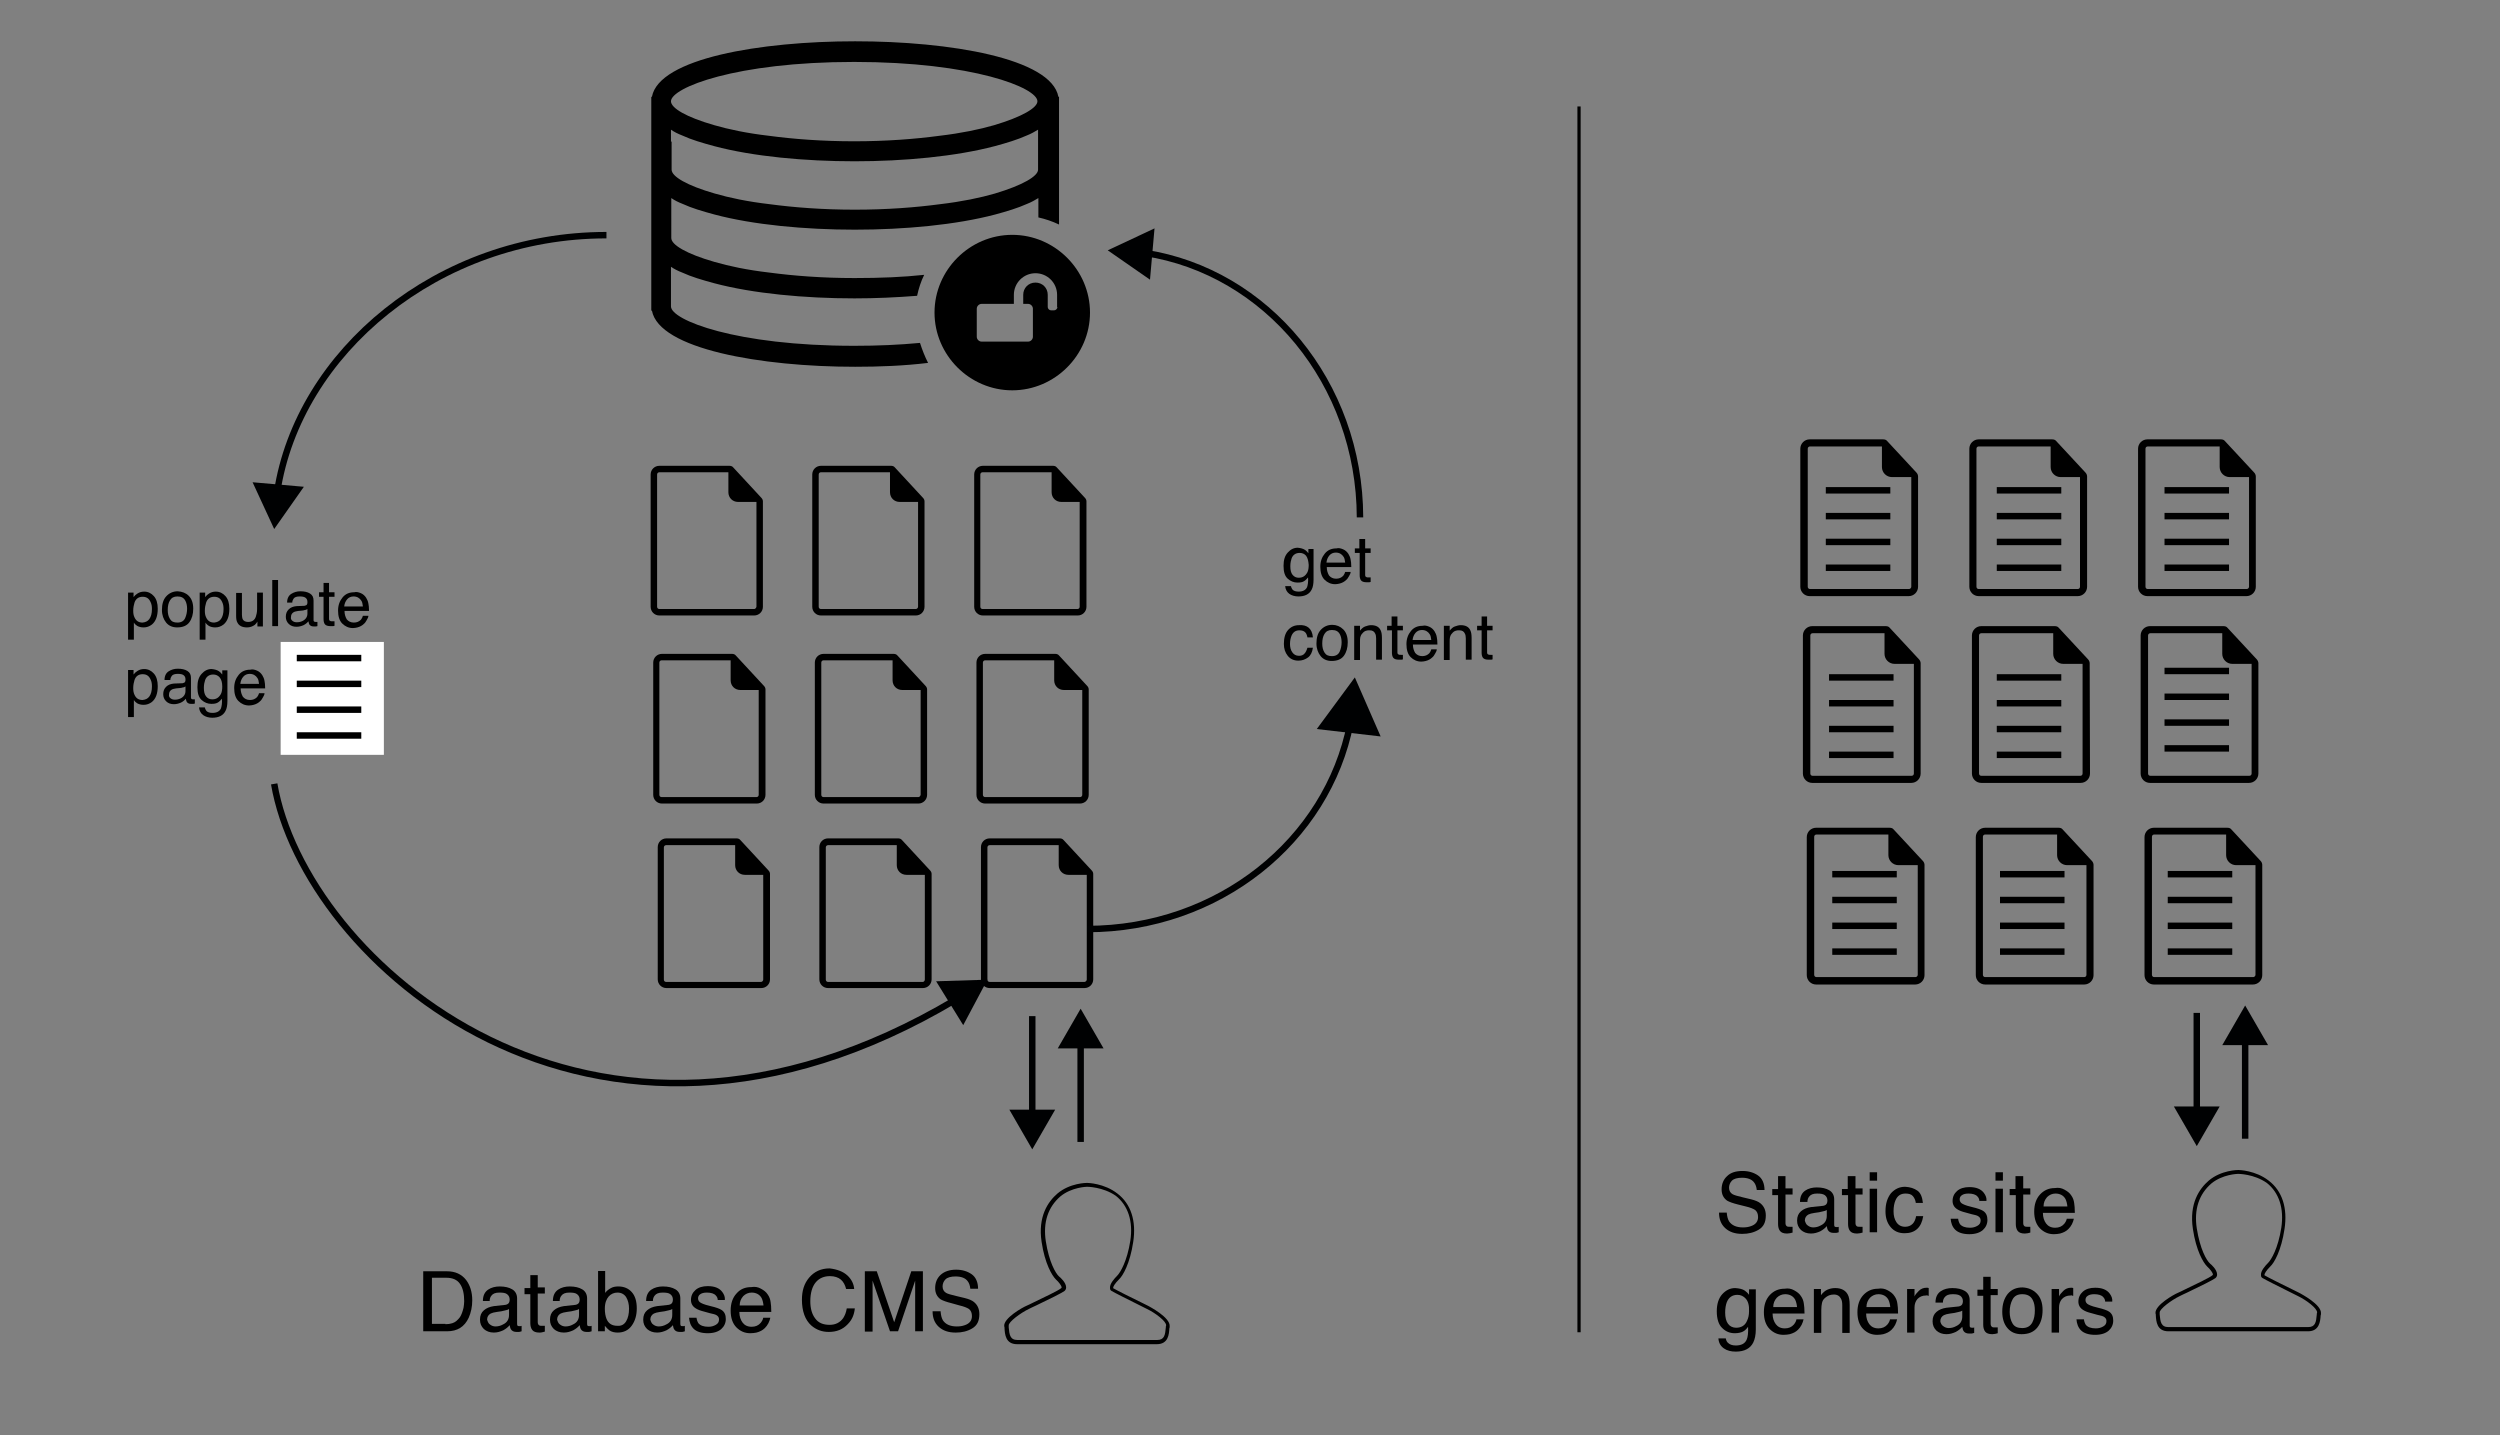 <?xml version="1.0" encoding="utf-8"?>
<!-- Generator: Adobe Illustrator 17.1.0, SVG Export Plug-In . SVG Version: 6.00 Build 0)  -->
<!DOCTYPE svg PUBLIC "-//W3C//DTD SVG 1.1//EN" "http://www.w3.org/Graphics/SVG/1.1/DTD/svg11.dtd">
<svg version="1.1" id="Layer_1" xmlns="http://www.w3.org/2000/svg" xmlns:xlink="http://www.w3.org/1999/xlink" x="0px" y="0px"
	 viewBox="0 0 775 445" style="enable-background:new 0 0 775 445;" xml:space="preserve">
<rect x="0" y="0" width="775" height="445" fill="#808080" stroke="none"/>
<rect x="87" y="199" style="fill:#FFFFFF;" width="32" height="35"/>
<path d="M591.8,182.6h-30.7c-0.4,0-0.7-0.3-0.7-0.7v-42.8c0-0.4,0.3-0.7,0.7-0.7h22.3v6.4c0,1.7,1.4,3.1,3.1,3.1h6v34
	C592.5,182.3,592.1,182.6,591.8,182.6z M594.6,147.7c0-0.4-0.2-0.9-0.5-1.2l-9.1-9.8c-0.3-0.4-0.8-0.5-1.3-0.5h-22.7
	c-1.6,0-2.9,1.3-2.9,2.9v42.8c0,1.6,1.3,2.9,2.9,2.9h30.7c1.6,0,2.9-1.3,2.9-2.9L594.6,147.7z"/>
<path d="M208,43.9v-3.7c1,0.7,2.2,1.3,3.5,1.8c2.8,1.3,6.2,2.3,9.9,3.3c12,3.2,28.1,4.7,43.5,4.7s31.4-1.5,43.5-4.7
	c3.7-1,7-2,9.9-3.3c1.3-0.5,2.5-1.2,3.5-1.8v12.4c0,2-4.7,4.8-13.4,7.4c-4.5,1.3-10.2,2.5-17,3.3c-7.5,1-16.4,1.7-26.4,1.7
	c-10,0-18.9-0.7-26.4-1.7c-6.9-0.8-12.5-2-17-3.3c-8.7-2.5-13.4-5.3-13.4-7.4V43.9z M264.8,19.2c36.8,0,56.8,8,56.8,12.2
	c0,2-4.7,4.8-13.4,7.4c-4.5,1.3-10.2,2.5-17,3.3c-7.5,1-16.4,1.7-26.4,1.7c-10,0-18.9-0.7-26.4-1.7c-6.9-0.8-12.5-2-17-3.3
	c-8.7-2.5-13.4-5.3-13.4-7.4C208,27.2,228,19.2,264.8,19.2z M264.8,107.2c-36.8,0-56.8-8-56.8-12.2V82.7c1,0.7,2.2,1.3,3.5,1.8
	c2.8,1.3,6.2,2.3,9.9,3.3c12,3.2,28.1,4.7,43.5,4.7c6.5,0,13-0.3,19.4-0.8c0.5-2.3,1.2-4.5,2.2-6.5c-6.4,0.7-13.5,1-21.6,1
	c-10,0-18.9-0.7-26.4-1.7c-6.9-0.8-12.5-2-17-3.3c-8.7-2.5-13.4-5.3-13.4-7.4V61.4c1,0.7,2.2,1.3,3.5,1.8c2.8,1.3,6.2,2.3,9.9,3.3
	c12,3.2,28.1,4.7,43.5,4.7s31.4-1.5,43.5-4.7c3.7-1,7-2,9.9-3.3c1.3-0.5,2.5-1.2,3.5-1.8v6c2.2,0.5,4.3,1.2,6.4,2.2V30h-0.2
	c-2.2-11.9-33.6-17.2-63-17.2s-60.8,5.3-63,17.2h-0.2v66.3h0.2c2.2,11.9,33.8,17.4,63,17.4c7.5,0,15.2-0.3,22.6-1.2
	c-1-2-1.8-4-2.5-6.2C278.8,106.9,272.2,107.2,264.8,107.2z"/>
<path d="M327.8,95.2c0,0.5-0.5,1-1,1h-1c-0.5,0-1-0.5-1-1v-3.8c0-2.2-1.7-3.8-3.8-3.8c-2.2,0-3.8,1.7-3.8,3.8v2.8h1.5
	c0.8,0,1.5,0.7,1.5,1.5v8.7c0,0.8-0.7,1.5-1.5,1.5h-14.4c-0.8,0-1.5-0.7-1.5-1.5v-8.7c0-0.8,0.7-1.5,1.5-1.5h10v-2.8
	c0-3.7,3-6.7,6.7-6.7c3.7,0,6.7,3,6.7,6.7v3.8H327.8z M313.8,72.8c-13.2,0-24.1,10.9-24.1,24.1s10.9,24.1,24.1,24.1
	c13.2,0,24.1-10.9,24.1-24.1S327,72.8,313.8,72.8z"/>
<path d="M644.1,182.6h-30.7c-0.4,0-0.7-0.3-0.7-0.7v-42.8c0-0.4,0.3-0.7,0.7-0.7h22.3v6.4c0,1.7,1.4,3.1,3.1,3.1h6v34
	C644.8,182.3,644.5,182.6,644.1,182.6z M647,147.7c0-0.4-0.2-0.9-0.5-1.2l-9.1-9.8c-0.3-0.4-0.8-0.5-1.3-0.5h-22.7
	c-1.6,0-2.9,1.3-2.9,2.9v42.8c0,1.6,1.3,2.9,2.9,2.9h30.7c1.6,0,2.9-1.3,2.9-2.9L647,147.7z"/>
<path d="M592.6,240.5h-30.7c-0.4,0-0.7-0.3-0.7-0.7V197c0-0.4,0.3-0.7,0.7-0.7h22.3v6.4c0,1.7,1.4,3.1,3.1,3.1h6v34
	C593.3,240.2,593,240.5,592.6,240.5z M595.4,205.6c0-0.4-0.2-0.9-0.5-1.2l-9.1-9.8c-0.3-0.4-0.8-0.5-1.3-0.5h-22.7
	c-1.6,0-2.9,1.3-2.9,2.9v42.8c0,1.6,1.3,2.9,2.9,2.9h30.7c1.6,0,2.9-1.3,2.9-2.9L595.4,205.6z"/>
<path d="M644.9,240.5h-30.7c-0.4,0-0.7-0.3-0.7-0.7V197c0-0.4,0.3-0.7,0.7-0.7h22.3v6.4c0,1.7,1.4,3.1,3.1,3.1h6v34
	C645.6,240.2,645.3,240.5,644.9,240.5z M647.8,205.6c0-0.4-0.2-0.9-0.5-1.2l-9.1-9.8c-0.3-0.4-0.8-0.5-1.3-0.5h-22.7
	c-1.6,0-2.9,1.3-2.9,2.9v42.8c0,1.6,1.3,2.9,2.9,2.9H645c1.6,0,2.9-1.3,2.9-2.9L647.8,205.6z"/>
<path d="M697.3,240.5h-30.7c-0.4,0-0.7-0.3-0.7-0.7V197c0-0.4,0.3-0.7,0.7-0.7h22.3v6.4c0,1.7,1.4,3.1,3.1,3.1h6v34
	C698,240.2,697.7,240.5,697.3,240.5z M700.1,205.6c0-0.4-0.2-0.9-0.5-1.2l-9.1-9.8c-0.3-0.4-0.8-0.5-1.3-0.5h-22.7
	c-1.6,0-2.9,1.3-2.9,2.9v42.8c0,1.6,1.3,2.9,2.9,2.9h30.7c1.6,0,2.9-1.3,2.9-2.9L700.1,205.6z"/>
<path d="M593.8,302.9h-30.7c-0.4,0-0.7-0.3-0.7-0.7v-42.8c0-0.4,0.3-0.7,0.7-0.7h22.3v6.4c0,1.7,1.4,3.1,3.1,3.1h6v34
	C594.5,302.6,594.1,302.9,593.8,302.9z M596.6,268.1c0-0.4-0.2-0.9-0.5-1.2l-9.1-9.8c-0.3-0.4-0.8-0.5-1.3-0.5h-22.7
	c-1.6,0-2.9,1.3-2.9,2.9v42.8c0,1.6,1.3,2.9,2.9,2.9h30.7c1.6,0,2.9-1.3,2.9-2.9L596.6,268.1z"/>
<path d="M646.1,302.9h-30.7c-0.4,0-0.7-0.3-0.7-0.7v-42.8c0-0.4,0.3-0.7,0.7-0.7h22.3v6.4c0,1.7,1.4,3.1,3.1,3.1h6v34
	C646.8,302.6,646.5,302.9,646.1,302.9z M649,268.1c0-0.4-0.2-0.9-0.5-1.2l-9.1-9.8c-0.3-0.4-0.8-0.5-1.3-0.5h-22.7
	c-1.6,0-2.9,1.3-2.9,2.9v42.8c0,1.6,1.3,2.9,2.9,2.9h30.7c1.6,0,2.9-1.3,2.9-2.9L649,268.1z"/>
<path d="M698.5,302.9h-30.7c-0.4,0-0.7-0.3-0.7-0.7v-42.8c0-0.4,0.3-0.7,0.7-0.7h22.3v6.4c0,1.7,1.4,3.1,3.1,3.1h6v34
	C699.2,302.6,698.8,302.9,698.5,302.9z M701.3,268.1c0-0.4-0.2-0.9-0.5-1.2l-9.1-9.8c-0.3-0.4-0.8-0.5-1.3-0.5h-22.7
	c-1.6,0-2.9,1.3-2.9,2.9v42.8c0,1.6,1.3,2.9,2.9,2.9h30.7c1.6,0,2.9-1.3,2.9-2.9L701.3,268.1z"/>
<path d="M233.8,188.8h-29.4c-0.4,0-0.7-0.3-0.7-0.7v-41c0-0.4,0.3-0.7,0.7-0.7h21.4v6.2c0,1.7,1.3,3,3,3h5.7v32.5
	C234.4,188.5,234.1,188.8,233.8,188.8z M236.5,155.4c0-0.4-0.2-0.8-0.5-1.1l-8.7-9.4c-0.3-0.4-0.8-0.5-1.2-0.5h-21.7
	c-1.5,0-2.7,1.2-2.7,2.7v41c0,1.5,1.2,2.7,2.7,2.7h29.4c1.5,0,2.7-1.2,2.7-2.7L236.5,155.4z"/>
<path d="M283.9,188.8h-29.4c-0.4,0-0.7-0.3-0.7-0.7v-41c0-0.4,0.3-0.7,0.7-0.7h21.4v6.2c0,1.7,1.3,3,3,3h5.7v32.5
	C284.6,188.5,284.2,188.8,283.9,188.8z M286.6,155.4c0-0.4-0.2-0.8-0.5-1.1l-8.7-9.4c-0.3-0.4-0.8-0.5-1.2-0.5h-21.7
	c-1.5,0-2.7,1.2-2.7,2.7v41c0,1.5,1.2,2.7,2.7,2.7h29.4c1.5,0,2.7-1.2,2.7-2.7L286.6,155.4z"/>
<path d="M234.5,247.1h-29.4c-0.4,0-0.7-0.3-0.7-0.7v-41c0-0.4,0.3-0.7,0.7-0.7h21.4v6.2c0,1.7,1.3,3,3,3h5.7v32.5
	C235.2,246.8,234.9,247.1,234.5,247.1z M237.3,213.7c0-0.4-0.2-0.8-0.5-1.1l-8.7-9.4c-0.3-0.4-0.8-0.5-1.2-0.5h-21.7
	c-1.5,0-2.7,1.2-2.7,2.7v41c0,1.5,1.2,2.7,2.7,2.7h29.4c1.5,0,2.7-1.2,2.7-2.7L237.3,213.7z"/>
<path d="M284.7,247.1h-29.4c-0.4,0-0.7-0.3-0.7-0.7v-41c0-0.4,0.3-0.7,0.7-0.7h21.4v6.2c0,1.7,1.3,3,3,3h5.7v32.5
	C285.3,246.8,285,247.1,284.7,247.1z M287.4,213.7c0-0.4-0.2-0.8-0.5-1.1l-8.7-9.4c-0.3-0.4-0.8-0.5-1.2-0.5h-21.7
	c-1.5,0-2.7,1.2-2.7,2.7v41c0,1.5,1.2,2.7,2.7,2.7h29.4c1.5,0,2.7-1.2,2.7-2.7L287.4,213.7z"/>
<path d="M334.8,247.1h-29.4c-0.4,0-0.7-0.3-0.7-0.7v-41c0-0.4,0.3-0.7,0.7-0.7h21.4v6.2c0,1.7,1.3,3,3,3h5.7v32.5
	C335.5,246.8,335.2,247.1,334.8,247.1z M337.5,213.7c0-0.4-0.2-0.8-0.5-1.1l-8.7-9.4c-0.3-0.4-0.8-0.5-1.2-0.5h-21.7
	c-1.5,0-2.7,1.2-2.7,2.7v41c0,1.5,1.2,2.7,2.7,2.7h29.4c1.5,0,2.7-1.2,2.7-2.7L337.5,213.7z"/>
<path d="M334,188.8h-29.4c-0.4,0-0.7-0.3-0.7-0.7v-41c0-0.4,0.3-0.7,0.7-0.7H326v6.2c0,1.7,1.3,3,3,3h5.7v32.5
	C334.7,188.5,334.4,188.8,334,188.8z M336.8,155.4c0-0.4-0.2-0.8-0.5-1.1l-8.7-9.4c-0.3-0.4-0.8-0.5-1.2-0.5h-21.7
	c-1.5,0-2.7,1.2-2.7,2.7v41c0,1.5,1.2,2.7,2.7,2.7h29.4c1.5,0,2.7-1.2,2.7-2.7L336.8,155.4z"/>
<path d="M235.9,304.4h-29.4c-0.4,0-0.7-0.3-0.7-0.7v-41c0-0.4,0.3-0.7,0.7-0.7h21.4v6.2c0,1.7,1.3,3,3,3h5.7v32.5
	C236.6,304,236.3,304.4,235.9,304.4z M238.7,270.9c0-0.4-0.2-0.8-0.5-1.1l-8.7-9.4c-0.3-0.4-0.8-0.5-1.2-0.5h-21.7
	c-1.5,0-2.7,1.2-2.7,2.7v41c0,1.5,1.2,2.7,2.7,2.7H236c1.5,0,2.7-1.2,2.7-2.7L238.7,270.9z"/>
<path d="M286.1,304.4h-29.4c-0.4,0-0.7-0.3-0.7-0.7v-41c0-0.4,0.3-0.7,0.7-0.7H278v6.2c0,1.7,1.3,3,3,3h5.7v32.5
	C286.7,304,286.4,304.4,286.1,304.4z M288.8,270.9c0-0.4-0.2-0.8-0.5-1.1l-8.7-9.4c-0.3-0.4-0.8-0.5-1.2-0.5h-21.7
	c-1.5,0-2.7,1.2-2.7,2.7v41c0,1.5,1.2,2.7,2.7,2.7h29.4c1.5,0,2.7-1.2,2.7-2.7L288.8,270.9z"/>
<path d="M336.2,304.4h-29.4c-0.4,0-0.7-0.3-0.7-0.7v-41c0-0.4,0.3-0.7,0.7-0.7h21.4v6.2c0,1.7,1.3,3,3,3h5.7v32.5
	C336.9,304,336.5,304.4,336.2,304.4z M338.9,270.9c0-0.4-0.2-0.8-0.5-1.1l-8.7-9.4c-0.3-0.4-0.8-0.5-1.2-0.5h-21.7
	c-1.5,0-2.7,1.2-2.7,2.7v41c0,1.5,1.2,2.7,2.7,2.7h29.4c1.5,0,2.7-1.2,2.7-2.7L338.9,270.9z"/>
<path d="M337,367.9c-0.1,0-4.8,0.1-8.3,3c-3.8,3.3-5.4,8-4.5,13.9c1,6.4,3,9.9,4.1,10.9c0.4,0.3,2.2,1.9,2.2,3.4
	c0,0.5-0.2,0.8-0.5,1.1c-0.8,0.6-4.6,2.5-8.8,4.5c-1,0.5-1.8,0.8-2.3,1.1c-2.5,1.2-6.3,4-6.2,5.1c0,0.2,0,0.4,0,0.6
	c0.2,2.2,0.4,3.9,2.7,3.9h43.3c2.3,0,2.5-1.6,2.7-3.9c0-0.2,0-0.4,0.1-0.6c0.1-1.3-3.4-3.9-5.9-5.1c-0.4-0.2-1-0.5-1.8-0.9
	c-4.2-2.1-8.4-4.2-9.2-4.7c-0.4-0.2-0.5-0.5-0.5-1c-0.1-1.2,1.3-2.8,2.2-3.7c1-1,3.1-4.5,4.1-10.9c0.9-6-0.7-10.9-4.5-13.9
	C341.9,367.9,337,367.9,337,367.9z M358.6,416.7h-43.3c-3.6,0-3.8-3.1-3.9-5c0-0.2,0-0.4-0.1-0.6c-0.2-2.5,5.7-5.8,6.9-6.3
	c0.5-0.2,1.3-0.6,2.3-1.1c2.7-1.3,7.8-3.7,8.5-4.4c0.1-0.1,0.1-0.1,0.1-0.2c0-0.5-0.8-1.6-1.8-2.5c-1.2-1.2-3.4-4.9-4.4-11.6
	c-1.2-7.9,2-12.5,4.9-15c3.9-3.3,9-3.3,9.2-3.3c0.2,0,5.3,0.1,9.4,3.3c4.2,3.2,5.9,8.5,4.9,15c-1,6.7-3.2,10.5-4.4,11.6
	c-1.3,1.3-1.9,2.3-1.8,2.7c0,0.1,0,0.1,0.1,0.1c0.8,0.5,6.2,3.2,9.1,4.6c0.8,0.4,1.4,0.7,1.8,0.9c0.1,0.1,6.8,3.5,6.5,6.3
	c0,0.2,0,0.4-0.1,0.6C362.4,413.6,362.2,416.7,358.6,416.7z"/>
<path d="M693.8,363.9c-0.1,0-4.8,0.1-8.3,3c-3.8,3.3-5.4,8-4.5,13.9c1,6.4,3,9.9,4.1,10.9c0.4,0.3,2.2,1.9,2.2,3.4
	c0,0.5-0.2,0.8-0.5,1.1c-0.8,0.6-4.6,2.5-8.8,4.5c-1,0.5-1.8,0.8-2.3,1.1c-2.5,1.2-6.3,4-6.2,5.1c0,0.2,0,0.4,0,0.6
	c0.2,2.2,0.4,3.9,2.7,3.9h43.3c2.3,0,2.5-1.6,2.7-3.9c0-0.2,0-0.4,0.1-0.6c0.1-1.3-3.4-3.9-5.9-5.1c-0.4-0.2-1-0.5-1.8-0.9
	c-4.2-2.1-8.4-4.2-9.2-4.7c-0.4-0.2-0.5-0.5-0.5-1c-0.1-1.2,1.3-2.8,2.2-3.7c1-1,3.1-4.5,4.1-10.9c0.9-6-0.7-10.9-4.5-13.9
	C698.7,363.9,693.9,363.9,693.8,363.9z M715.5,412.7h-43.3c-3.6,0-3.8-3.1-3.9-5c0-0.2,0-0.4-0.1-0.6c-0.2-2.5,5.7-5.8,6.9-6.3
	c0.5-0.2,1.3-0.6,2.3-1.1c2.7-1.3,7.8-3.7,8.5-4.4c0.1-0.1,0.1-0.1,0.1-0.2c0-0.5-0.8-1.6-1.8-2.5c-1.2-1.2-3.4-4.9-4.4-11.6
	c-1.2-7.9,2-12.5,4.9-15c3.9-3.3,9-3.3,9.2-3.3c0.2,0,5.3,0.1,9.4,3.3c4.2,3.2,5.9,8.5,4.9,15c-1,6.7-3.2,10.5-4.4,11.6
	c-1.3,1.3-1.9,2.3-1.8,2.7c0,0.1,0,0.1,0.1,0.1c0.8,0.5,6.2,3.2,9.1,4.6c0.8,0.4,1.4,0.7,1.8,0.9c0.1,0.1,6.8,3.5,6.5,6.3
	c0,0.2,0,0.4-0.1,0.6C719.3,409.6,719,412.7,715.5,412.7z"/>
<g>
	<g>
		<line style="fill:none;stroke:#000102;stroke-width:2;stroke-miterlimit:10;" x1="335" y1="354" x2="335" y2="323"/>
		<g>
			<polygon style="fill:#000102;" points="342.1,325 335,312.7 327.9,325 			"/>
		</g>
	</g>
</g>
<g>
	<g>
		<line style="fill:none;stroke:#000102;stroke-width:2;stroke-miterlimit:10;" x1="320" y1="315" x2="320" y2="346"/>
		<g>
			<polygon style="fill:#000102;" points="312.9,344 320,356.3 327.1,344 			"/>
		</g>
	</g>
</g>
<g>
	<g>
		<line style="fill:none;stroke:#000102;stroke-width:2;stroke-miterlimit:10;" x1="696" y1="353" x2="696" y2="322"/>
		<g>
			<polygon style="fill:#000102;" points="703.1,324 696,311.7 688.9,324 			"/>
		</g>
	</g>
</g>
<g>
	<g>
		<line style="fill:none;stroke:#000102;stroke-width:2;stroke-miterlimit:10;" x1="681" y1="314" x2="681" y2="345"/>
		<g>
			<polygon style="fill:#000102;" points="673.9,343 681,355.3 688.1,343 			"/>
		</g>
	</g>
</g>
<g>
	<path d="M131.1,394.1h7.5c2.5,0,4.5,0.9,5.9,2.7c1.2,1.6,1.9,3.7,1.9,6.3c0,2-0.4,3.8-1.1,5.4c-1.3,2.8-3.5,4.2-6.7,4.2h-7.4V394.1
		z M138.1,410.5c0.8,0,1.5-0.1,2.1-0.3c1-0.3,1.7-1,2.4-1.9c0.5-0.8,0.8-1.7,1.1-2.9c0.1-0.7,0.2-1.4,0.2-2c0-2.3-0.4-4.1-1.3-5.4
		c-0.9-1.3-2.3-1.9-4.3-1.9h-4.4v14.3H138.1z"/>
	<path d="M156.7,404.5c0.5-0.1,0.9-0.3,1.1-0.7c0.1-0.2,0.2-0.5,0.2-0.9c0-0.8-0.3-1.3-0.8-1.7s-1.3-0.5-2.4-0.5c-1.2,0-2,0.3-2.5,1
		c-0.3,0.4-0.5,0.9-0.5,1.6h-2.1c0-1.7,0.6-2.8,1.6-3.5s2.3-1,3.6-1c1.6,0,2.9,0.3,3.9,0.9c1,0.6,1.5,1.6,1.5,2.8v7.8
		c0,0.2,0,0.4,0.1,0.6s0.3,0.2,0.6,0.2c0.1,0,0.2,0,0.3,0s0.3,0,0.4-0.1v1.7c-0.4,0.1-0.6,0.2-0.8,0.2s-0.4,0-0.8,0
		c-0.8,0-1.4-0.3-1.7-0.8c-0.2-0.3-0.3-0.7-0.4-1.3c-0.5,0.6-1.1,1.1-2,1.6c-0.9,0.4-1.8,0.7-2.9,0.7c-1.3,0-2.3-0.4-3.1-1.1
		c-0.8-0.8-1.2-1.7-1.2-2.9c0-1.3,0.4-2.2,1.2-2.9c0.8-0.7,1.8-1.1,3.1-1.3L156.7,404.5z M151.9,410.6c0.5,0.4,1.1,0.6,1.7,0.6
		c0.8,0,1.6-0.2,2.3-0.6c1.3-0.6,1.9-1.6,1.9-3v-1.8c-0.3,0.2-0.6,0.3-1.1,0.4c-0.4,0.1-0.9,0.2-1.3,0.3l-1.4,0.2
		c-0.8,0.1-1.5,0.3-1.9,0.5c-0.7,0.4-1.1,1-1.1,1.9C151.2,409.7,151.4,410.3,151.9,410.6z"/>
	<path d="M164.4,395.3h2.3v3.8h2.2v1.9h-2.2v8.9c0,0.5,0.2,0.8,0.5,1c0.2,0.1,0.5,0.1,0.9,0.1c0.1,0,0.2,0,0.4,0s0.3,0,0.4,0v1.8
		c-0.3,0.1-0.5,0.1-0.8,0.2s-0.6,0.1-0.9,0.1c-1.1,0-1.8-0.3-2.2-0.8s-0.6-1.3-0.6-2.1v-9h-1.8v-1.9h1.8V395.3z"/>
	<path d="M178.4,404.5c0.5-0.1,0.9-0.3,1.1-0.7c0.1-0.2,0.2-0.5,0.2-0.9c0-0.8-0.3-1.3-0.8-1.7s-1.3-0.5-2.4-0.5c-1.2,0-2,0.3-2.5,1
		c-0.3,0.4-0.5,0.9-0.5,1.6h-2.1c0-1.7,0.6-2.8,1.6-3.5s2.3-1,3.6-1c1.6,0,2.9,0.3,3.9,0.9c1,0.6,1.5,1.6,1.5,2.8v7.8
		c0,0.2,0,0.4,0.1,0.6s0.3,0.2,0.6,0.2c0.1,0,0.2,0,0.3,0s0.3,0,0.4-0.1v1.7c-0.4,0.1-0.6,0.2-0.8,0.2s-0.4,0-0.8,0
		c-0.8,0-1.4-0.3-1.7-0.8c-0.2-0.3-0.3-0.7-0.4-1.3c-0.5,0.6-1.1,1.1-2,1.6c-0.9,0.4-1.8,0.7-2.9,0.7c-1.3,0-2.3-0.4-3.1-1.1
		c-0.8-0.8-1.2-1.7-1.2-2.9c0-1.3,0.4-2.2,1.2-2.9c0.8-0.7,1.8-1.1,3.1-1.3L178.4,404.5z M173.6,410.6c0.5,0.4,1.1,0.6,1.7,0.6
		c0.8,0,1.6-0.2,2.3-0.6c1.3-0.6,1.9-1.6,1.9-3v-1.8c-0.3,0.2-0.6,0.3-1.1,0.4c-0.4,0.1-0.9,0.2-1.3,0.3l-1.4,0.2
		c-0.8,0.1-1.5,0.3-1.9,0.5c-0.7,0.4-1.1,1-1.1,1.9C172.9,409.7,173.1,410.3,173.6,410.6z"/>
	<path d="M185.4,394h2.2v6.8c0.5-0.7,1.1-1.1,1.8-1.5s1.5-0.5,2.3-0.5c1.7,0,3.1,0.6,4.1,1.7c1.1,1.2,1.6,2.9,1.6,5.1
		c0,2.1-0.5,3.9-1.6,5.4c-1,1.4-2.5,2.1-4.3,2.1c-1,0-1.9-0.2-2.6-0.7c-0.4-0.3-0.9-0.8-1.4-1.4v1.7h-2.1V394z M194.1,409.6
		c0.6-1,0.9-2.3,0.9-3.9c0-1.4-0.3-2.6-0.9-3.6c-0.6-0.9-1.5-1.4-2.7-1.4c-1,0-2,0.4-2.7,1.2s-1.2,2-1.2,3.8c0,1.3,0.2,2.3,0.5,3.1
		c0.6,1.5,1.7,2.2,3.4,2.2C192.6,411.1,193.5,410.6,194.1,409.6z"/>
	<path d="M207.3,404.5c0.5-0.1,0.9-0.3,1.1-0.7c0.1-0.2,0.2-0.5,0.2-0.9c0-0.8-0.3-1.3-0.8-1.7s-1.3-0.5-2.4-0.5c-1.2,0-2,0.3-2.5,1
		c-0.3,0.4-0.5,0.9-0.5,1.6h-2.1c0-1.7,0.6-2.8,1.6-3.5s2.3-1,3.6-1c1.6,0,2.9,0.3,3.9,0.9c1,0.6,1.5,1.6,1.5,2.8v7.8
		c0,0.2,0,0.4,0.1,0.6s0.3,0.2,0.6,0.2c0.1,0,0.2,0,0.3,0s0.3,0,0.4-0.1v1.7c-0.4,0.1-0.6,0.2-0.8,0.2s-0.4,0-0.8,0
		c-0.8,0-1.4-0.3-1.7-0.8c-0.2-0.3-0.3-0.7-0.4-1.3c-0.5,0.6-1.1,1.1-2,1.6c-0.9,0.4-1.8,0.7-2.9,0.7c-1.3,0-2.3-0.4-3.1-1.1
		c-0.8-0.8-1.2-1.7-1.2-2.9c0-1.3,0.4-2.2,1.2-2.9c0.8-0.7,1.8-1.1,3.1-1.3L207.3,404.5z M202.5,410.6c0.5,0.4,1.1,0.6,1.7,0.6
		c0.8,0,1.6-0.2,2.3-0.6c1.3-0.6,1.9-1.6,1.9-3v-1.8c-0.3,0.2-0.6,0.3-1.1,0.4c-0.4,0.1-0.9,0.2-1.3,0.3l-1.4,0.2
		c-0.8,0.1-1.5,0.3-1.9,0.5c-0.7,0.4-1.1,1-1.1,1.9C201.8,409.7,202,410.3,202.5,410.6z"/>
	<path d="M215.9,408.4c0.1,0.8,0.3,1.3,0.6,1.8c0.6,0.7,1.6,1.1,3.1,1.1c0.9,0,1.6-0.2,2.3-0.6s1-0.9,1-1.7c0-0.6-0.3-1-0.8-1.3
		c-0.3-0.2-1-0.4-2-0.6l-1.8-0.5c-1.2-0.3-2-0.6-2.6-1c-1-0.6-1.5-1.5-1.5-2.6c0-1.3,0.5-2.3,1.4-3.1s2.2-1.2,3.8-1.2
		c2.1,0,3.6,0.6,4.5,1.8c0.6,0.8,0.9,1.6,0.8,2.5h-2.2c0-0.5-0.2-1-0.6-1.4c-0.5-0.6-1.5-0.9-2.8-0.9c-0.9,0-1.6,0.2-2,0.5
		c-0.5,0.3-0.7,0.8-0.7,1.3c0,0.6,0.3,1.1,0.9,1.4c0.3,0.2,0.9,0.4,1.5,0.6l1.5,0.4c1.7,0.4,2.8,0.8,3.4,1.2
		c0.9,0.6,1.3,1.5,1.3,2.8c0,1.2-0.5,2.3-1.4,3.1s-2.3,1.3-4.2,1.3c-2,0-3.5-0.5-4.4-1.4c-0.9-0.9-1.3-2.1-1.4-3.4H215.9z"/>
	<path d="M235.9,399.5c0.9,0.5,1.6,1,2.1,1.8c0.5,0.7,0.8,1.5,0.9,2.4c0.1,0.6,0.2,1.6,0.2,3h-9.9c0,1.4,0.4,2.5,1,3.3
		c0.6,0.8,1.5,1.3,2.8,1.3c1.2,0,2.1-0.4,2.8-1.2c0.4-0.5,0.7-1,0.8-1.6h2.2c-0.1,0.5-0.3,1.1-0.6,1.7s-0.7,1.1-1.1,1.5
		c-0.7,0.7-1.5,1.1-2.6,1.4c-0.5,0.1-1.2,0.2-1.9,0.2c-1.7,0-3.1-0.6-4.3-1.8c-1.2-1.2-1.8-3-1.8-5.2c0-2.2,0.6-4,1.8-5.3
		c1.2-1.4,2.7-2,4.6-2C234.1,398.8,235,399,235.9,399.5z M236.7,404.8c-0.1-1-0.3-1.8-0.6-2.4c-0.6-1.1-1.7-1.7-3.1-1.7
		c-1,0-1.9,0.4-2.6,1.1c-0.7,0.8-1.1,1.7-1.1,2.9H236.7z"/>
	<path d="M262.7,395.4c1.3,1.2,2,2.7,2.1,4.2h-2.5c-0.3-1.2-0.8-2.2-1.6-2.9s-2-1.1-3.4-1.1c-1.8,0-3.3,0.6-4.4,1.9
		c-1.1,1.3-1.7,3.3-1.7,5.9c0,2.2,0.5,4,1.5,5.3c1,1.4,2.5,2,4.5,2c1.8,0,3.2-0.7,4.2-2.1c0.5-0.8,0.9-1.7,1.1-3h2.5
		c-0.2,2-0.9,3.6-2.2,4.9c-1.5,1.6-3.4,2.4-5.9,2.4c-2.1,0-3.9-0.7-5.4-2c-1.9-1.7-2.9-4.4-2.9-8c0-2.8,0.7-5,2.2-6.8
		c1.6-1.9,3.7-2.9,6.4-2.9C259.6,393.5,261.4,394.2,262.7,395.4z"/>
	<path d="M268.2,394.1h3.6l5.4,15.8l5.3-15.8h3.6v18.6h-2.4v-11c0-0.4,0-1,0-1.9s0-1.8,0-2.8l-5.3,15.7h-2.5l-5.4-15.7v0.6
		c0,0.5,0,1.2,0,2.1s0,1.6,0,2.1v11h-2.4V394.1z"/>
	<path d="M291.6,406.7c0.1,1.1,0.3,1.9,0.7,2.6c0.8,1.2,2.2,1.9,4.3,1.9c0.9,0,1.7-0.1,2.5-0.4c1.5-0.5,2.2-1.5,2.2-2.8
		c0-1-0.3-1.7-0.9-2.2c-0.6-0.4-1.6-0.8-2.9-1.1L295,404c-1.6-0.4-2.7-0.8-3.4-1.2c-1.1-0.8-1.7-1.9-1.7-3.5c0-1.7,0.6-3.1,1.7-4.1
		s2.7-1.6,4.8-1.6c1.9,0,3.5,0.5,4.8,1.4s2,2.5,2,4.5h-2.4c-0.1-1-0.4-1.8-0.8-2.3c-0.7-1-2-1.5-3.8-1.5c-1.4,0-2.5,0.3-3.1,0.9
		s-0.9,1.4-0.9,2.2c0,0.9,0.4,1.6,1.1,2c0.5,0.3,1.6,0.6,3.3,1l2.5,0.6c1.2,0.3,2.2,0.7,2.8,1.2c1.1,0.9,1.7,2.1,1.7,3.8
		c0,2.1-0.7,3.5-2.2,4.4c-1.5,0.9-3.2,1.3-5.1,1.3c-2.3,0-4-0.6-5.3-1.8c-1.3-1.2-1.9-2.8-1.9-4.8H291.6z"/>
</g>
<g>
	<path d="M535.3,376c0.1,1.1,0.3,1.9,0.7,2.6c0.8,1.2,2.2,1.9,4.3,1.9c0.9,0,1.7-0.1,2.5-0.4c1.5-0.5,2.2-1.5,2.2-2.8
		c0-1-0.3-1.7-0.9-2.2c-0.6-0.4-1.6-0.8-2.9-1.1l-2.4-0.6c-1.6-0.4-2.7-0.8-3.4-1.2c-1.1-0.8-1.7-1.9-1.7-3.5c0-1.7,0.6-3.1,1.7-4.1
		c1.1-1.1,2.7-1.6,4.8-1.6c1.9,0,3.5,0.5,4.8,1.4s2,2.5,2,4.5h-2.4c-0.1-1-0.4-1.8-0.8-2.3c-0.7-1-2-1.5-3.8-1.5
		c-1.4,0-2.5,0.3-3.1,0.9s-0.9,1.4-0.9,2.2c0,0.9,0.4,1.6,1.1,2c0.5,0.3,1.6,0.6,3.3,1l2.5,0.6c1.2,0.3,2.2,0.7,2.8,1.2
		c1.1,0.9,1.7,2.1,1.7,3.8c0,2.1-0.7,3.5-2.2,4.4s-3.2,1.3-5.1,1.3c-2.3,0-4-0.6-5.3-1.8c-1.3-1.2-1.9-2.8-1.9-4.8H535.3z"/>
	<path d="M551.2,364.6h2.3v3.8h2.2v1.9h-2.2v8.9c0,0.5,0.2,0.8,0.5,1c0.2,0.1,0.5,0.1,0.9,0.1c0.1,0,0.2,0,0.4,0s0.3,0,0.4,0v1.8
		c-0.3,0.1-0.5,0.1-0.8,0.2c-0.3,0-0.6,0.1-0.9,0.1c-1.1,0-1.8-0.3-2.2-0.8s-0.6-1.3-0.6-2.1v-9h-1.8v-1.9h1.8V364.6z"/>
	<path d="M565.2,373.8c0.5-0.1,0.9-0.3,1.1-0.7c0.1-0.2,0.2-0.5,0.2-0.9c0-0.8-0.3-1.3-0.8-1.7c-0.6-0.4-1.3-0.5-2.4-0.5
		c-1.2,0-2,0.3-2.5,1c-0.3,0.4-0.5,0.9-0.5,1.6H558c0-1.7,0.6-2.8,1.6-3.5s2.3-1,3.6-1c1.6,0,2.9,0.3,3.9,0.9c1,0.6,1.5,1.6,1.5,2.8
		v7.8c0,0.2,0,0.4,0.1,0.6c0.1,0.1,0.3,0.2,0.6,0.2c0.1,0,0.2,0,0.3,0s0.3,0,0.4-0.1v1.7c-0.4,0.1-0.6,0.2-0.8,0.2
		c-0.2,0-0.4,0-0.8,0c-0.8,0-1.4-0.3-1.7-0.8c-0.2-0.3-0.3-0.7-0.4-1.3c-0.5,0.6-1.1,1.1-2,1.6c-0.9,0.4-1.8,0.7-2.9,0.7
		c-1.3,0-2.3-0.4-3.1-1.1c-0.8-0.8-1.2-1.7-1.2-2.9c0-1.3,0.4-2.2,1.2-2.9c0.8-0.7,1.8-1.1,3.1-1.3L565.2,373.8z M560.4,379.9
		c0.5,0.4,1.1,0.6,1.7,0.6c0.8,0,1.6-0.2,2.3-0.6c1.3-0.6,1.9-1.6,1.9-3v-1.8c-0.3,0.2-0.6,0.3-1.1,0.4c-0.4,0.1-0.9,0.2-1.3,0.3
		l-1.4,0.2c-0.8,0.1-1.5,0.3-1.9,0.5c-0.7,0.4-1.1,1-1.1,1.9C559.7,379,559.9,379.6,560.4,379.9z"/>
	<path d="M572.9,364.6h2.3v3.8h2.2v1.9h-2.2v8.9c0,0.5,0.2,0.8,0.5,1c0.2,0.1,0.5,0.1,0.9,0.1c0.1,0,0.2,0,0.4,0s0.3,0,0.4,0v1.8
		c-0.3,0.1-0.5,0.1-0.8,0.2c-0.3,0-0.6,0.1-0.9,0.1c-1.1,0-1.8-0.3-2.2-0.8s-0.6-1.3-0.6-2.1v-9H571v-1.9h1.8V364.6z"/>
	<path d="M579.6,363.4h2.3v2.6h-2.3V363.4z M579.6,368.5h2.3V382h-2.3V368.5z"/>
	<path d="M594.4,369.1c1,0.7,1.5,2,1.7,3.8h-2.2c-0.1-0.8-0.4-1.5-0.9-2.1s-1.3-0.8-2.3-0.8c-1.5,0-2.5,0.7-3.1,2.1
		c-0.4,0.9-0.6,2.1-0.6,3.4c0,1.4,0.3,2.5,0.9,3.4c0.6,0.9,1.5,1.4,2.7,1.4c0.9,0,1.7-0.3,2.3-0.9c0.6-0.6,0.9-1.4,1.1-2.4h2.2
		c-0.3,1.8-0.9,3.1-1.9,4s-2.3,1.3-3.9,1.3c-1.8,0-3.2-0.6-4.3-1.9c-1.1-1.3-1.6-2.9-1.6-4.9c0-2.4,0.6-4.2,1.7-5.6
		c1.2-1.3,2.6-2,4.4-2C592.2,368,593.4,368.4,594.4,369.1z"/>
	<path d="M607,377.7c0.1,0.8,0.3,1.3,0.6,1.8c0.6,0.7,1.6,1.1,3.1,1.1c0.9,0,1.6-0.2,2.3-0.6c0.7-0.4,1-0.9,1-1.7
		c0-0.6-0.3-1-0.8-1.3c-0.3-0.2-1-0.4-2-0.6l-1.8-0.5c-1.2-0.3-2-0.6-2.6-1c-1-0.6-1.5-1.5-1.5-2.6c0-1.3,0.5-2.3,1.4-3.1
		c0.9-0.8,2.2-1.2,3.8-1.2c2.1,0,3.6,0.6,4.5,1.8c0.6,0.8,0.9,1.6,0.8,2.5h-2.2c0-0.5-0.2-1-0.6-1.4c-0.5-0.6-1.5-0.9-2.8-0.9
		c-0.9,0-1.6,0.2-2,0.5c-0.5,0.3-0.7,0.8-0.7,1.3c0,0.6,0.3,1.1,0.9,1.4c0.3,0.2,0.9,0.4,1.5,0.6l1.5,0.4c1.7,0.4,2.8,0.8,3.4,1.2
		c0.9,0.6,1.3,1.5,1.3,2.8c0,1.2-0.5,2.3-1.4,3.1s-2.3,1.3-4.2,1.3c-2,0-3.5-0.5-4.4-1.4s-1.3-2.1-1.4-3.4H607z"/>
	<path d="M618.6,363.4h2.3v2.6h-2.3V363.4z M618.6,368.5h2.3V382h-2.3V368.5z"/>
	<path d="M624.9,364.6h2.3v3.8h2.2v1.9h-2.2v8.9c0,0.5,0.2,0.8,0.5,1c0.2,0.1,0.5,0.1,0.9,0.1c0.1,0,0.2,0,0.4,0s0.3,0,0.4,0v1.8
		c-0.3,0.1-0.5,0.1-0.8,0.2c-0.3,0-0.6,0.1-0.9,0.1c-1.1,0-1.8-0.3-2.2-0.8s-0.6-1.3-0.6-2.1v-9H623v-1.9h1.8V364.6z"/>
	<path d="M640,368.8c0.9,0.5,1.6,1,2.1,1.8c0.5,0.7,0.8,1.5,0.9,2.4c0.1,0.6,0.2,1.6,0.2,3h-9.9c0,1.4,0.4,2.5,1,3.3
		c0.6,0.8,1.5,1.3,2.8,1.3c1.2,0,2.1-0.4,2.8-1.2c0.4-0.5,0.7-1,0.8-1.6h2.2c-0.1,0.5-0.3,1.1-0.6,1.7c-0.3,0.6-0.7,1.1-1.1,1.5
		c-0.7,0.7-1.5,1.1-2.6,1.4c-0.5,0.1-1.2,0.2-1.9,0.2c-1.7,0-3.1-0.6-4.3-1.8s-1.8-3-1.8-5.2c0-2.2,0.6-4,1.8-5.3s2.7-2,4.6-2
		C638.2,368.1,639.1,368.3,640,368.8z M640.9,374.1c-0.1-1-0.3-1.8-0.6-2.4c-0.6-1.1-1.7-1.7-3.1-1.7c-1,0-1.9,0.4-2.6,1.1
		c-0.7,0.8-1.1,1.7-1.1,2.9H640.9z"/>
	<path d="M540.9,400.1c0.4,0.3,0.9,0.7,1.3,1.3v-1.7h2.1v12.4c0,1.7-0.3,3.1-0.8,4.1c-0.9,1.8-2.7,2.8-5.4,2.8c-1.5,0-2.7-0.3-3.7-1
		s-1.6-1.7-1.7-3.1h2.3c0.1,0.6,0.3,1.1,0.7,1.4c0.5,0.5,1.3,0.8,2.4,0.8c1.7,0,2.9-0.6,3.4-1.9c0.3-0.7,0.5-2,0.4-3.9
		c-0.5,0.7-1,1.2-1.6,1.5s-1.5,0.5-2.5,0.5c-1.5,0-2.8-0.5-3.9-1.6c-1.1-1-1.7-2.8-1.7-5.2c0-2.3,0.6-4.1,1.7-5.3s2.4-1.9,4-1.9
		C539.2,399.4,540.2,399.6,540.9,400.1z M541.2,402.6c-0.7-0.8-1.6-1.2-2.6-1.2c-1.6,0-2.7,0.8-3.3,2.3c-0.3,0.8-0.5,1.9-0.5,3.2
		c0,1.5,0.3,2.7,0.9,3.5s1.5,1.2,2.5,1.2c1.6,0,2.8-0.7,3.4-2.2c0.4-0.8,0.6-1.8,0.6-2.9C542.3,404.7,541.9,403.4,541.2,402.6z"/>
	<path d="M556.2,400c0.9,0.5,1.6,1,2.1,1.8c0.5,0.7,0.8,1.5,0.9,2.4c0.1,0.6,0.2,1.6,0.2,3h-9.9c0,1.4,0.4,2.5,1,3.3
		c0.6,0.8,1.5,1.3,2.8,1.3c1.2,0,2.1-0.4,2.8-1.2c0.4-0.5,0.7-1,0.8-1.6h2.2c-0.1,0.5-0.3,1.1-0.6,1.7c-0.3,0.6-0.7,1.1-1.1,1.5
		c-0.7,0.7-1.5,1.1-2.6,1.4c-0.5,0.1-1.2,0.2-1.9,0.2c-1.7,0-3.1-0.6-4.3-1.8s-1.8-3-1.8-5.2c0-2.2,0.6-4,1.8-5.3s2.7-2,4.6-2
		C554.4,399.3,555.3,399.5,556.2,400z M557.1,405.3c-0.1-1-0.3-1.8-0.6-2.4c-0.6-1.1-1.7-1.7-3.1-1.7c-1,0-1.9,0.4-2.6,1.1
		c-0.7,0.8-1.1,1.7-1.1,2.9H557.1z"/>
	<path d="M562.3,399.6h2.2v1.9c0.6-0.8,1.3-1.4,2-1.7c0.7-0.3,1.5-0.5,2.4-0.5c1.9,0,3.2,0.7,3.9,2c0.4,0.7,0.6,1.8,0.6,3.2v8.7
		h-2.3v-8.6c0-0.8-0.1-1.5-0.4-2c-0.4-0.8-1.1-1.3-2.2-1.3c-0.5,0-1,0.1-1.3,0.2c-0.6,0.2-1.2,0.6-1.7,1.1c-0.4,0.4-0.6,0.9-0.7,1.4
		s-0.2,1.2-0.2,2.1v7.1h-2.3V399.6z"/>
	<path d="M585.2,400c0.9,0.5,1.6,1,2.1,1.8c0.5,0.7,0.8,1.5,0.9,2.4c0.1,0.6,0.2,1.6,0.2,3h-9.9c0,1.4,0.4,2.5,1,3.3
		c0.6,0.8,1.5,1.3,2.8,1.3c1.2,0,2.1-0.4,2.8-1.2c0.4-0.5,0.7-1,0.8-1.6h2.2c-0.1,0.5-0.3,1.1-0.6,1.7c-0.3,0.6-0.7,1.1-1.1,1.5
		c-0.7,0.7-1.5,1.1-2.6,1.4c-0.5,0.1-1.2,0.2-1.9,0.2c-1.7,0-3.1-0.6-4.3-1.8s-1.8-3-1.8-5.2c0-2.2,0.6-4,1.8-5.3s2.7-2,4.6-2
		C583.3,399.3,584.3,399.5,585.2,400z M586,405.3c-0.1-1-0.3-1.8-0.6-2.4c-0.6-1.1-1.7-1.7-3.1-1.7c-1,0-1.9,0.4-2.6,1.1
		c-0.7,0.8-1.1,1.7-1.1,2.9H586z"/>
	<path d="M591.3,399.6h2.2v2.3c0.2-0.5,0.6-1,1.3-1.7c0.7-0.7,1.5-1,2.4-1c0,0,0.1,0,0.2,0s0.3,0,0.5,0.1v2.4c-0.1,0-0.3,0-0.4-0.1
		s-0.2,0-0.4,0c-1.2,0-2,0.4-2.7,1.1c-0.6,0.7-0.9,1.6-0.9,2.6v7.8h-2.3V399.6z"/>
	<path d="M607.2,405c0.5-0.1,0.9-0.3,1.1-0.7c0.1-0.2,0.2-0.5,0.2-0.9c0-0.8-0.3-1.3-0.8-1.7c-0.6-0.4-1.3-0.5-2.4-0.5
		c-1.2,0-2,0.3-2.5,1c-0.3,0.4-0.5,0.9-0.5,1.6H600c0-1.7,0.6-2.8,1.6-3.5s2.3-1,3.6-1c1.6,0,2.9,0.3,3.9,0.9c1,0.6,1.5,1.6,1.5,2.8
		v7.8c0,0.2,0,0.4,0.1,0.6c0.1,0.1,0.3,0.2,0.6,0.2c0.1,0,0.2,0,0.3,0s0.3,0,0.4-0.1v1.7c-0.4,0.1-0.6,0.2-0.8,0.2
		c-0.2,0-0.4,0-0.8,0c-0.8,0-1.4-0.3-1.7-0.8c-0.2-0.3-0.3-0.7-0.4-1.3c-0.5,0.6-1.1,1.1-2,1.6c-0.9,0.4-1.8,0.7-2.9,0.7
		c-1.3,0-2.3-0.4-3.1-1.1c-0.8-0.8-1.2-1.7-1.2-2.9c0-1.3,0.4-2.2,1.2-2.9c0.8-0.7,1.8-1.1,3.1-1.3L607.2,405z M602.4,411.1
		c0.5,0.4,1.1,0.6,1.7,0.6c0.8,0,1.6-0.2,2.3-0.6c1.3-0.6,1.9-1.6,1.9-3v-1.8c-0.3,0.2-0.6,0.3-1.1,0.4c-0.4,0.1-0.9,0.2-1.3,0.3
		l-1.4,0.2c-0.8,0.1-1.5,0.3-1.9,0.5c-0.7,0.4-1.1,1-1.1,1.9C601.6,410.2,601.9,410.8,602.4,411.1z"/>
	<path d="M614.8,395.8h2.3v3.8h2.2v1.9h-2.2v8.9c0,0.5,0.2,0.8,0.5,1c0.2,0.1,0.5,0.1,0.9,0.1c0.1,0,0.2,0,0.4,0s0.3,0,0.4,0v1.8
		c-0.3,0.1-0.5,0.1-0.8,0.2c-0.3,0-0.6,0.1-0.9,0.1c-1.1,0-1.8-0.3-2.2-0.8s-0.6-1.3-0.6-2.1v-9H613v-1.9h1.8V395.8z"/>
	<path d="M631.4,401c1.2,1.2,1.8,2.9,1.8,5.1c0,2.2-0.5,4-1.6,5.4c-1.1,1.4-2.7,2.1-4.9,2.1c-1.9,0-3.3-0.6-4.4-1.9s-1.6-3-1.6-5.1
		c0-2.3,0.6-4.1,1.7-5.5c1.2-1.4,2.7-2,4.6-2C628.8,399.2,630.2,399.8,631.4,401z M630,410c0.6-1.1,0.8-2.4,0.8-3.8
		c0-1.3-0.2-2.3-0.6-3.1c-0.6-1.3-1.7-1.9-3.3-1.9c-1.4,0-2.4,0.5-3,1.6c-0.6,1.1-0.9,2.4-0.9,3.9c0,1.4,0.3,2.6,0.9,3.6
		c0.6,1,1.6,1.4,3,1.4C628.4,411.7,629.4,411.1,630,410z"/>
	<path d="M636.1,399.6h2.2v2.3c0.2-0.5,0.6-1,1.3-1.7c0.7-0.7,1.5-1,2.4-1c0,0,0.1,0,0.2,0s0.3,0,0.5,0.1v2.4c-0.1,0-0.3,0-0.4-0.1
		s-0.2,0-0.4,0c-1.2,0-2,0.4-2.7,1.1c-0.6,0.7-0.9,1.6-0.9,2.6v7.8h-2.3V399.6z"/>
	<path d="M646,408.9c0.1,0.8,0.3,1.3,0.6,1.8c0.6,0.7,1.6,1.1,3.1,1.1c0.9,0,1.6-0.2,2.3-0.6c0.7-0.4,1-0.9,1-1.7
		c0-0.6-0.3-1-0.8-1.3c-0.3-0.2-1-0.4-2-0.6l-1.8-0.5c-1.2-0.3-2-0.6-2.6-1c-1-0.6-1.5-1.5-1.5-2.6c0-1.3,0.5-2.3,1.4-3.1
		c0.9-0.8,2.2-1.2,3.8-1.2c2.1,0,3.6,0.6,4.5,1.8c0.6,0.8,0.9,1.6,0.8,2.5h-2.2c0-0.5-0.2-1-0.6-1.4c-0.5-0.6-1.5-0.9-2.8-0.9
		c-0.9,0-1.6,0.2-2,0.5c-0.5,0.3-0.7,0.8-0.7,1.3c0,0.6,0.3,1.1,0.9,1.4c0.3,0.2,0.9,0.4,1.5,0.6l1.5,0.4c1.7,0.4,2.8,0.8,3.4,1.2
		c0.9,0.6,1.3,1.5,1.3,2.8c0,1.2-0.5,2.3-1.4,3.1s-2.3,1.3-4.2,1.3c-2,0-3.5-0.5-4.4-1.4s-1.3-2.1-1.4-3.4H646z"/>
</g>
<g>
	<line style="fill:none;stroke:#000000;stroke-width:2;stroke-miterlimit:10;" x1="92" y1="204" x2="112" y2="204"/>
	<line style="fill:none;stroke:#000000;stroke-width:2;stroke-miterlimit:10;" x1="92" y1="212" x2="112" y2="212"/>
	<line style="fill:none;stroke:#000000;stroke-width:2;stroke-miterlimit:10;" x1="92" y1="220" x2="112" y2="220"/>
	<line style="fill:none;stroke:#000000;stroke-width:2;stroke-miterlimit:10;" x1="92" y1="228" x2="112" y2="228"/>
</g>
<line style="fill:none;stroke:#000000;stroke-width:2;stroke-miterlimit:10;" x1="566" y1="152" x2="586" y2="152"/>
<line style="fill:none;stroke:#000000;stroke-width:2;stroke-miterlimit:10;" x1="566" y1="160" x2="586" y2="160"/>
<line style="fill:none;stroke:#000000;stroke-width:2;stroke-miterlimit:10;" x1="566" y1="168" x2="586" y2="168"/>
<line style="fill:none;stroke:#000000;stroke-width:2;stroke-miterlimit:10;" x1="566" y1="176" x2="586" y2="176"/>
<line style="fill:none;stroke:#000000;stroke-width:2;stroke-miterlimit:10;" x1="619" y1="152" x2="639" y2="152"/>
<line style="fill:none;stroke:#000000;stroke-width:2;stroke-miterlimit:10;" x1="619" y1="160" x2="639" y2="160"/>
<line style="fill:none;stroke:#000000;stroke-width:2;stroke-miterlimit:10;" x1="619" y1="168" x2="639" y2="168"/>
<line style="fill:none;stroke:#000000;stroke-width:2;stroke-miterlimit:10;" x1="619" y1="176" x2="639" y2="176"/>
<line style="fill:none;stroke:#000000;stroke-width:2;stroke-miterlimit:10;" x1="567" y1="210" x2="587" y2="210"/>
<line style="fill:none;stroke:#000000;stroke-width:2;stroke-miterlimit:10;" x1="567" y1="218" x2="587" y2="218"/>
<line style="fill:none;stroke:#000000;stroke-width:2;stroke-miterlimit:10;" x1="567" y1="226" x2="587" y2="226"/>
<line style="fill:none;stroke:#000000;stroke-width:2;stroke-miterlimit:10;" x1="567" y1="234" x2="587" y2="234"/>
<line style="fill:none;stroke:#000000;stroke-width:2;stroke-miterlimit:10;" x1="568" y1="271" x2="588" y2="271"/>
<line style="fill:none;stroke:#000000;stroke-width:2;stroke-miterlimit:10;" x1="568" y1="279" x2="588" y2="279"/>
<line style="fill:none;stroke:#000000;stroke-width:2;stroke-miterlimit:10;" x1="568" y1="287" x2="588" y2="287"/>
<line style="fill:none;stroke:#000000;stroke-width:2;stroke-miterlimit:10;" x1="568" y1="295" x2="588" y2="295"/>
<line style="fill:none;stroke:#000000;stroke-width:2;stroke-miterlimit:10;" x1="619" y1="210" x2="639" y2="210"/>
<line style="fill:none;stroke:#000000;stroke-width:2;stroke-miterlimit:10;" x1="619" y1="218" x2="639" y2="218"/>
<line style="fill:none;stroke:#000000;stroke-width:2;stroke-miterlimit:10;" x1="619" y1="226" x2="639" y2="226"/>
<line style="fill:none;stroke:#000000;stroke-width:2;stroke-miterlimit:10;" x1="619" y1="234" x2="639" y2="234"/>
<line style="fill:none;stroke:#000000;stroke-width:2;stroke-miterlimit:10;" x1="671" y1="208" x2="691" y2="208"/>
<line style="fill:none;stroke:#000000;stroke-width:2;stroke-miterlimit:10;" x1="671" y1="216" x2="691" y2="216"/>
<line style="fill:none;stroke:#000000;stroke-width:2;stroke-miterlimit:10;" x1="671" y1="224" x2="691" y2="224"/>
<line style="fill:none;stroke:#000000;stroke-width:2;stroke-miterlimit:10;" x1="671" y1="232" x2="691" y2="232"/>
<g>
	<path d="M696.5,182.6h-30.7c-0.4,0-0.7-0.3-0.7-0.7v-42.8c0-0.4,0.3-0.7,0.7-0.7h22.3v6.4c0,1.7,1.4,3.1,3.1,3.1h6v34
		C697.2,182.3,696.8,182.6,696.5,182.6z M699.3,147.7c0-0.4-0.2-0.9-0.5-1.2l-9.1-9.8c-0.3-0.4-0.8-0.5-1.3-0.5h-22.7
		c-1.6,0-2.9,1.3-2.9,2.9v42.8c0,1.6,1.3,2.9,2.9,2.9h30.7c1.6,0,2.9-1.3,2.9-2.9L699.3,147.7z"/>
	<line style="fill:none;stroke:#000000;stroke-width:2;stroke-miterlimit:10;" x1="671" y1="152" x2="691" y2="152"/>
	<line style="fill:none;stroke:#000000;stroke-width:2;stroke-miterlimit:10;" x1="671" y1="160" x2="691" y2="160"/>
	<line style="fill:none;stroke:#000000;stroke-width:2;stroke-miterlimit:10;" x1="671" y1="168" x2="691" y2="168"/>
	<line style="fill:none;stroke:#000000;stroke-width:2;stroke-miterlimit:10;" x1="671" y1="176" x2="691" y2="176"/>
</g>
<line style="fill:none;stroke:#000000;stroke-width:2;stroke-miterlimit:10;" x1="620" y1="271" x2="640" y2="271"/>
<line style="fill:none;stroke:#000000;stroke-width:2;stroke-miterlimit:10;" x1="620" y1="279" x2="640" y2="279"/>
<line style="fill:none;stroke:#000000;stroke-width:2;stroke-miterlimit:10;" x1="620" y1="287" x2="640" y2="287"/>
<line style="fill:none;stroke:#000000;stroke-width:2;stroke-miterlimit:10;" x1="620" y1="295" x2="640" y2="295"/>
<line style="fill:none;stroke:#000000;stroke-width:2;stroke-miterlimit:10;" x1="672" y1="271" x2="692" y2="271"/>
<line style="fill:none;stroke:#000000;stroke-width:2;stroke-miterlimit:10;" x1="672" y1="279" x2="692" y2="279"/>
<line style="fill:none;stroke:#000000;stroke-width:2;stroke-miterlimit:10;" x1="672" y1="287" x2="692" y2="287"/>
<line style="fill:none;stroke:#000000;stroke-width:2;stroke-miterlimit:10;" x1="672" y1="295" x2="692" y2="295"/>
<g>
	<path d="M404.6,170.5c0.3,0.2,0.7,0.6,1,1v-1.3h1.6v9.5c0,1.3-0.2,2.4-0.6,3.1c-0.7,1.4-2.1,2.1-4.1,2.1c-1.1,0-2.1-0.3-2.8-0.8
		s-1.2-1.3-1.3-2.4h1.8c0.1,0.5,0.3,0.8,0.5,1.1c0.4,0.4,1,0.6,1.9,0.6c1.3,0,2.2-0.5,2.6-1.4c0.2-0.6,0.4-1.6,0.3-3
		c-0.4,0.5-0.8,0.9-1.3,1.2c-0.5,0.3-1.1,0.4-2,0.4c-1.1,0-2.1-0.4-3-1.2s-1.3-2.1-1.3-4c0-1.8,0.4-3.1,1.3-4.1
		c0.9-1,1.9-1.5,3.1-1.5C403.3,169.9,404,170.1,404.6,170.5z M404.9,172.3c-0.5-0.6-1.2-0.9-2-0.9c-1.2,0-2.1,0.6-2.5,1.7
		c-0.2,0.6-0.4,1.4-0.4,2.4c0,1.2,0.2,2.1,0.7,2.7c0.5,0.6,1.1,0.9,1.9,0.9c1.3,0,2.1-0.6,2.7-1.7c0.3-0.6,0.4-1.4,0.4-2.3
		C405.6,173.9,405.4,173,404.9,172.3z"/>
	<path d="M416.4,170.3c0.7,0.3,1.2,0.8,1.6,1.4c0.3,0.5,0.6,1.1,0.7,1.8c0.1,0.5,0.2,1.2,0.2,2.3h-7.6c0,1.1,0.3,1.9,0.7,2.6
		c0.5,0.6,1.2,1,2.2,1c0.9,0,1.6-0.3,2.2-0.9c0.3-0.4,0.5-0.8,0.6-1.2h1.7c0,0.4-0.2,0.8-0.5,1.3s-0.5,0.9-0.9,1.2
		c-0.5,0.5-1.2,0.9-2,1.1c-0.4,0.1-0.9,0.2-1.4,0.2c-1.3,0-2.4-0.5-3.3-1.4c-0.9-0.9-1.3-2.3-1.3-4c0-1.7,0.5-3,1.4-4.1
		s2.1-1.6,3.6-1.6C415,169.8,415.7,170,416.4,170.3z M417,174.4c-0.1-0.8-0.2-1.4-0.5-1.8c-0.5-0.8-1.3-1.3-2.4-1.3
		c-0.8,0-1.5,0.3-2,0.9s-0.8,1.3-0.9,2.2H417z"/>
	<path d="M421.4,167.1h1.8v2.9h1.7v1.4h-1.7v6.8c0,0.4,0.1,0.6,0.4,0.7c0.1,0.1,0.4,0.1,0.7,0.1c0.1,0,0.2,0,0.3,0s0.2,0,0.3,0v1.4
		c-0.2,0.1-0.4,0.1-0.6,0.1s-0.5,0-0.7,0c-0.8,0-1.4-0.2-1.7-0.6s-0.4-1-0.4-1.6v-6.9H420V170h1.4V167.1z"/>
	<path d="M405.7,194.6c0.7,0.6,1.2,1.6,1.3,3h-1.7c-0.1-0.6-0.3-1.2-0.7-1.6s-1-0.6-1.8-0.6c-1.1,0-1.9,0.5-2.4,1.6
		c-0.3,0.7-0.5,1.6-0.5,2.6c0,1,0.2,1.9,0.7,2.6s1.1,1.1,2.1,1.1c0.7,0,1.3-0.2,1.7-0.7c0.4-0.4,0.7-1.1,0.9-1.8h1.7
		c-0.2,1.4-0.7,2.4-1.5,3s-1.8,1-3,1c-1.4,0-2.5-0.5-3.3-1.5s-1.2-2.2-1.2-3.7c0-1.8,0.4-3.3,1.3-4.3s2-1.5,3.4-1.5
		C404,193.7,405,194,405.7,194.6z"/>
	<path d="M416.4,195.1c0.9,0.9,1.4,2.2,1.4,4c0,1.7-0.4,3.1-1.2,4.2c-0.8,1.1-2.1,1.6-3.8,1.6c-1.4,0-2.6-0.5-3.4-1.5
		c-0.8-1-1.3-2.3-1.3-3.9c0-1.8,0.4-3.2,1.3-4.2c0.9-1,2.1-1.6,3.6-1.6C414.3,193.7,415.5,194.2,416.4,195.1z M415.3,202
		c0.4-0.9,0.6-1.9,0.6-2.9c0-1-0.2-1.8-0.5-2.4c-0.5-1-1.3-1.4-2.5-1.4c-1.1,0-1.8,0.4-2.3,1.2s-0.7,1.8-0.7,3c0,1.1,0.2,2,0.7,2.8
		s1.2,1.1,2.3,1.1C414.1,203.4,414.9,202.9,415.3,202z"/>
	<path d="M419.9,194h1.7v1.5c0.5-0.6,1-1.1,1.6-1.3s1.2-0.4,1.8-0.4c1.5,0,2.5,0.5,3,1.6c0.3,0.6,0.4,1.4,0.4,2.4v6.7h-1.8v-6.6
		c0-0.6-0.1-1.2-0.3-1.5c-0.3-0.7-0.9-1-1.7-1c-0.4,0-0.8,0-1,0.1c-0.5,0.1-0.9,0.4-1.3,0.9c-0.3,0.3-0.5,0.7-0.6,1.1
		s-0.1,0.9-0.1,1.6v5.5h-1.8V194z"/>
	<path d="M431.4,191.1h1.8v2.9h1.7v1.4h-1.7v6.8c0,0.4,0.1,0.6,0.4,0.7c0.1,0.1,0.4,0.1,0.7,0.1c0.1,0,0.2,0,0.3,0s0.2,0,0.3,0v1.4
		c-0.2,0.1-0.4,0.1-0.6,0.1s-0.5,0-0.7,0c-0.8,0-1.4-0.2-1.7-0.6s-0.4-1-0.4-1.6v-6.9H430V194h1.4V191.1z"/>
	<path d="M443.1,194.3c0.7,0.3,1.2,0.8,1.6,1.4c0.3,0.5,0.6,1.1,0.7,1.8c0.1,0.5,0.2,1.2,0.2,2.3h-7.6c0,1.1,0.3,1.9,0.7,2.6
		c0.5,0.6,1.2,1,2.2,1c0.9,0,1.6-0.3,2.2-0.9c0.3-0.4,0.5-0.8,0.6-1.2h1.7c0,0.4-0.2,0.8-0.5,1.3s-0.5,0.9-0.9,1.2
		c-0.5,0.5-1.2,0.9-2,1.1c-0.4,0.1-0.9,0.2-1.4,0.2c-1.3,0-2.4-0.5-3.3-1.4c-0.9-0.9-1.3-2.3-1.3-4c0-1.7,0.5-3,1.4-4.1
		s2.1-1.6,3.6-1.6C441.7,193.8,442.4,194,443.1,194.3z M443.7,198.4c-0.1-0.8-0.2-1.4-0.5-1.8c-0.5-0.8-1.3-1.3-2.4-1.3
		c-0.8,0-1.5,0.3-2,0.9s-0.8,1.3-0.9,2.2H443.7z"/>
	<path d="M447.7,194h1.7v1.5c0.5-0.6,1-1.1,1.6-1.3s1.2-0.4,1.8-0.4c1.5,0,2.5,0.5,3,1.6c0.3,0.6,0.4,1.4,0.4,2.4v6.7h-1.8v-6.6
		c0-0.6-0.1-1.2-0.3-1.5c-0.3-0.7-0.9-1-1.7-1c-0.4,0-0.8,0-1,0.1c-0.5,0.1-0.9,0.4-1.3,0.9c-0.3,0.3-0.5,0.7-0.6,1.1
		s-0.1,0.9-0.1,1.6v5.5h-1.8V194z"/>
	<path d="M459.2,191.1h1.8v2.9h1.7v1.4H461v6.8c0,0.4,0.1,0.6,0.4,0.7c0.1,0.1,0.4,0.1,0.7,0.1c0.1,0,0.2,0,0.3,0s0.2,0,0.3,0v1.4
		c-0.2,0.1-0.4,0.1-0.6,0.1s-0.5,0-0.7,0c-0.8,0-1.4-0.2-1.7-0.6s-0.4-1-0.4-1.6v-6.9h-1.4V194h1.4V191.1z"/>
</g>
<g>
	<path d="M39.7,183.7h1.7v1.4c0.4-0.5,0.7-0.8,1.2-1.1c0.6-0.4,1.3-0.6,2.1-0.6c1.2,0,2.2,0.5,3,1.4c0.8,0.9,1.2,2.2,1.2,3.9
		c0,2.3-0.6,3.9-1.8,4.9c-0.8,0.6-1.6,0.9-2.6,0.9c-0.8,0-1.5-0.2-2-0.5c-0.3-0.2-0.7-0.5-1-1v5.3h-1.8V183.7z M46.3,191.9
		c0.5-0.7,0.8-1.7,0.8-3.1c0-0.8-0.1-1.5-0.4-2.1c-0.5-1.2-1.3-1.7-2.5-1.7c-1.2,0-2.1,0.6-2.5,1.8c-0.2,0.7-0.4,1.5-0.4,2.5
		c0,0.8,0.1,1.5,0.4,2.1c0.5,1.1,1.3,1.6,2.5,1.6C45.1,192.9,45.8,192.6,46.3,191.9z"/>
	<path d="M58.5,184.7c0.9,0.9,1.4,2.2,1.4,4c0,1.7-0.4,3.1-1.2,4.2c-0.8,1.1-2.1,1.6-3.8,1.6c-1.4,0-2.6-0.5-3.4-1.5
		c-0.8-1-1.3-2.3-1.3-3.9c0-1.8,0.4-3.2,1.3-4.2c0.9-1,2.1-1.6,3.6-1.6C56.5,183.4,57.6,183.8,58.5,184.7z M57.4,191.6
		c0.4-0.9,0.6-1.9,0.6-2.9c0-1-0.2-1.8-0.5-2.4c-0.5-1-1.3-1.4-2.5-1.4c-1.1,0-1.8,0.4-2.3,1.2s-0.7,1.8-0.7,3c0,1.1,0.2,2,0.7,2.8
		s1.2,1.1,2.3,1.1C56.2,193,57,192.5,57.4,191.6z"/>
	<path d="M61.9,183.7h1.7v1.4c0.4-0.5,0.7-0.8,1.2-1.1c0.6-0.4,1.3-0.6,2.1-0.6c1.2,0,2.2,0.5,3,1.4c0.8,0.9,1.2,2.2,1.2,3.9
		c0,2.3-0.6,3.9-1.8,4.9c-0.8,0.6-1.6,0.9-2.6,0.9c-0.8,0-1.5-0.2-2-0.5c-0.3-0.2-0.7-0.5-1-1v5.3h-1.8V183.7z M68.5,191.9
		c0.5-0.7,0.8-1.7,0.8-3.1c0-0.8-0.1-1.5-0.4-2.1c-0.5-1.2-1.3-1.7-2.5-1.7c-1.2,0-2.1,0.6-2.5,1.8c-0.2,0.7-0.4,1.5-0.4,2.5
		c0,0.8,0.1,1.5,0.4,2.1c0.5,1.1,1.3,1.6,2.5,1.6C67.3,192.9,68,192.6,68.5,191.9z"/>
	<path d="M75,183.7v6.9c0,0.5,0.1,1,0.2,1.3c0.3,0.6,0.9,0.9,1.7,0.9c1.2,0,2-0.5,2.4-1.6c0.2-0.6,0.4-1.4,0.4-2.4v-5.1h1.8v10.5
		h-1.7l0-1.5c-0.2,0.4-0.5,0.7-0.8,1c-0.7,0.5-1.5,0.8-2.4,0.8c-1.5,0-2.5-0.5-3-1.5c-0.3-0.5-0.4-1.2-0.4-2.1v-7.1H75z"/>
	<path d="M84.4,179.8h1.8v14.3h-1.8V179.8z"/>
	<path d="M94.4,187.8c0.4-0.1,0.7-0.2,0.8-0.5c0.1-0.2,0.1-0.4,0.1-0.7c0-0.6-0.2-1-0.6-1.3c-0.4-0.3-1-0.4-1.8-0.4
		c-0.9,0-1.6,0.2-1.9,0.7c-0.2,0.3-0.4,0.7-0.4,1.2h-1.6c0-1.3,0.5-2.2,1.3-2.7c0.8-0.5,1.7-0.8,2.8-0.8c1.2,0,2.2,0.2,3,0.7
		c0.8,0.5,1.1,1.2,1.1,2.2v6c0,0.2,0,0.3,0.1,0.4c0.1,0.1,0.2,0.2,0.5,0.2c0.1,0,0.2,0,0.3,0s0.2,0,0.3,0v1.3
		c-0.3,0.1-0.5,0.1-0.6,0.1s-0.3,0-0.6,0c-0.6,0-1-0.2-1.3-0.6c-0.1-0.2-0.2-0.5-0.3-1c-0.4,0.5-0.9,0.9-1.5,1.2
		c-0.7,0.3-1.4,0.5-2.2,0.5c-1,0-1.8-0.3-2.4-0.9s-0.9-1.3-0.9-2.2c0-1,0.3-1.7,0.9-2.3s1.4-0.9,2.4-1L94.4,187.8z M90.7,192.5
		c0.4,0.3,0.8,0.4,1.3,0.4c0.6,0,1.2-0.1,1.8-0.4c1-0.5,1.5-1.3,1.5-2.3v-1.4c-0.2,0.1-0.5,0.3-0.8,0.3c-0.3,0.1-0.7,0.2-1,0.2
		l-1.1,0.1c-0.6,0.1-1.1,0.2-1.4,0.4c-0.5,0.3-0.8,0.8-0.8,1.5C90.1,191.8,90.3,192.2,90.7,192.5z"/>
	<path d="M100.2,180.7h1.8v2.9h1.7v1.4H102v6.8c0,0.4,0.1,0.6,0.4,0.7c0.1,0.1,0.4,0.1,0.7,0.1c0.1,0,0.2,0,0.3,0s0.2,0,0.3,0v1.4
		c-0.2,0.1-0.4,0.1-0.6,0.1s-0.5,0-0.7,0c-0.8,0-1.4-0.2-1.7-0.6s-0.4-1-0.4-1.6v-6.9h-1.4v-1.4h1.4V180.7z"/>
	<path d="M111.9,183.9c0.7,0.3,1.2,0.8,1.6,1.4c0.3,0.5,0.6,1.1,0.7,1.8c0.1,0.5,0.2,1.2,0.2,2.3h-7.6c0,1.1,0.3,1.9,0.7,2.6
		c0.5,0.6,1.2,1,2.2,1c0.9,0,1.6-0.3,2.2-0.9c0.3-0.4,0.5-0.8,0.6-1.2h1.7c0,0.4-0.2,0.8-0.5,1.3s-0.5,0.9-0.9,1.2
		c-0.5,0.5-1.2,0.9-2,1.1c-0.4,0.1-0.9,0.2-1.4,0.2c-1.3,0-2.4-0.5-3.3-1.4c-0.9-0.9-1.3-2.3-1.3-4c0-1.7,0.5-3,1.4-4.1
		s2.1-1.6,3.6-1.6C110.5,183.4,111.2,183.6,111.9,183.9z M112.5,188c-0.1-0.8-0.2-1.4-0.5-1.8c-0.5-0.8-1.3-1.3-2.4-1.3
		c-0.8,0-1.5,0.3-2,0.9s-0.8,1.3-0.9,2.2H112.5z"/>
	<path d="M39.7,207.7h1.7v1.4c0.4-0.5,0.7-0.8,1.2-1.1c0.6-0.4,1.3-0.6,2.1-0.6c1.2,0,2.2,0.5,3,1.4c0.8,0.9,1.2,2.2,1.2,3.9
		c0,2.3-0.6,3.9-1.8,4.9c-0.8,0.6-1.6,0.9-2.6,0.9c-0.8,0-1.5-0.2-2-0.5c-0.3-0.2-0.7-0.5-1-1v5.3h-1.8V207.7z M46.3,215.9
		c0.5-0.7,0.8-1.7,0.8-3.1c0-0.8-0.1-1.5-0.4-2.1c-0.5-1.2-1.3-1.7-2.5-1.7c-1.2,0-2.1,0.6-2.5,1.8c-0.2,0.7-0.4,1.5-0.4,2.5
		c0,0.8,0.1,1.5,0.4,2.1c0.5,1.1,1.3,1.6,2.5,1.6C45.1,216.9,45.8,216.6,46.3,215.9z"/>
	<path d="M56.6,211.8c0.4-0.1,0.7-0.2,0.8-0.5c0.1-0.2,0.1-0.4,0.1-0.7c0-0.6-0.2-1-0.6-1.3c-0.4-0.3-1-0.4-1.8-0.4
		c-0.9,0-1.6,0.2-1.9,0.7c-0.2,0.3-0.4,0.7-0.4,1.2H51c0-1.3,0.5-2.2,1.3-2.7c0.8-0.5,1.7-0.8,2.8-0.8c1.2,0,2.2,0.2,3,0.7
		c0.8,0.5,1.1,1.2,1.1,2.2v6c0,0.2,0,0.3,0.1,0.4c0.1,0.1,0.2,0.2,0.5,0.2c0.1,0,0.2,0,0.3,0s0.2,0,0.3,0v1.3
		c-0.3,0.1-0.5,0.1-0.6,0.1s-0.3,0-0.6,0c-0.6,0-1-0.2-1.3-0.6c-0.1-0.2-0.2-0.5-0.3-1c-0.4,0.5-0.9,0.9-1.5,1.2
		c-0.7,0.3-1.4,0.5-2.2,0.5c-1,0-1.8-0.3-2.4-0.9s-0.9-1.3-0.9-2.2c0-1,0.3-1.7,0.9-2.3s1.4-0.9,2.4-1L56.6,211.8z M52.9,216.5
		c0.4,0.3,0.8,0.4,1.3,0.4c0.6,0,1.2-0.1,1.8-0.4c1-0.5,1.5-1.3,1.5-2.3v-1.4c-0.2,0.1-0.5,0.3-0.8,0.3c-0.3,0.1-0.7,0.2-1,0.2
		l-1.1,0.1c-0.6,0.1-1.1,0.2-1.4,0.4c-0.5,0.3-0.8,0.8-0.8,1.5C52.3,215.8,52.5,216.2,52.9,216.5z"/>
	<path d="M67.9,208.1c0.3,0.2,0.7,0.6,1,1v-1.3h1.6v9.5c0,1.3-0.2,2.4-0.6,3.1c-0.7,1.4-2.1,2.1-4.1,2.1c-1.1,0-2.1-0.3-2.8-0.8
		s-1.2-1.3-1.3-2.4h1.8c0.1,0.5,0.3,0.8,0.5,1.1c0.4,0.4,1,0.6,1.9,0.6c1.3,0,2.2-0.5,2.6-1.4c0.2-0.6,0.4-1.6,0.3-3
		c-0.4,0.5-0.8,0.9-1.3,1.2c-0.5,0.3-1.1,0.4-2,0.4c-1.1,0-2.1-0.4-3-1.2s-1.3-2.1-1.3-4c0-1.8,0.4-3.1,1.3-4.1
		c0.9-1,1.9-1.5,3.1-1.5C66.6,207.5,67.3,207.7,67.9,208.1z M68.1,210c-0.5-0.6-1.2-0.9-2-0.9c-1.2,0-2.1,0.6-2.5,1.7
		c-0.2,0.6-0.4,1.4-0.4,2.4c0,1.2,0.2,2.1,0.7,2.7c0.5,0.6,1.1,0.9,1.9,0.9c1.3,0,2.1-0.6,2.7-1.7c0.3-0.6,0.4-1.4,0.4-2.3
		C68.9,211.5,68.6,210.6,68.1,210z"/>
	<path d="M79.7,207.9c0.7,0.3,1.2,0.8,1.6,1.4c0.3,0.5,0.6,1.1,0.7,1.8c0.1,0.5,0.2,1.2,0.2,2.3h-7.6c0,1.1,0.3,1.9,0.7,2.6
		c0.5,0.6,1.2,1,2.2,1c0.9,0,1.6-0.3,2.2-0.9c0.3-0.4,0.5-0.8,0.6-1.2H82c0,0.4-0.2,0.8-0.5,1.3s-0.5,0.9-0.9,1.2
		c-0.5,0.5-1.2,0.9-2,1.1c-0.4,0.1-0.9,0.2-1.4,0.2c-1.3,0-2.4-0.5-3.3-1.4c-0.9-0.9-1.3-2.3-1.3-4c0-1.7,0.5-3,1.4-4.1
		s2.1-1.6,3.6-1.6C78.3,207.4,79,207.6,79.7,207.9z M80.3,212c-0.1-0.8-0.2-1.4-0.5-1.8c-0.5-0.8-1.3-1.3-2.4-1.3
		c-0.8,0-1.5,0.3-2,0.9s-0.8,1.3-0.9,2.2H80.3z"/>
</g>
<line style="fill:none;stroke:#000000;stroke-miterlimit:10;" x1="489.5" y1="33" x2="489.5" y2="413"/>
<g>
	<g>
		<path style="fill:none;stroke:#000102;stroke-width:2;stroke-miterlimit:10;" d="M418.6,224.3c-7.1,36.3-40.9,63.7-81.6,63.7"/>
		<g>
			<polygon style="fill:#000102;" points="408.2,226 420,210 428,228.3 			"/>
		</g>
	</g>
</g>
<g>
	<g>
		<path style="fill:none;stroke:#000102;stroke-width:2;stroke-miterlimit:10;" d="M354.9,78.4c37.7,5.8,66.6,40.3,66.7,82"/>
		<g>
			<polygon style="fill:#000102;" points="356.5,86.7 343.4,77.6 357.9,70.8 			"/>
		</g>
	</g>
</g>
<g>
	<g>
		<path style="fill:none;stroke:#000102;stroke-width:2;stroke-miterlimit:10;" d="M85.9,152.6c6.6-43.3,49.8-79.7,102.1-79.7"/>
		<g>
			<polygon style="fill:#000102;" points="94.2,150.9 85,164 78.3,149.5 			"/>
		</g>
	</g>
</g>
<g>
	<g>
		<path style="fill:none;stroke:#000102;stroke-width:2;stroke-miterlimit:10;" d="M296.4,309.8C182.9,377.5,94.3,297.6,85,243"/>
		<g>
			<polygon style="fill:#000102;" points="290.2,304.2 306.1,303.7 298.6,317.8 			"/>
		</g>
	</g>
</g>
</svg>
